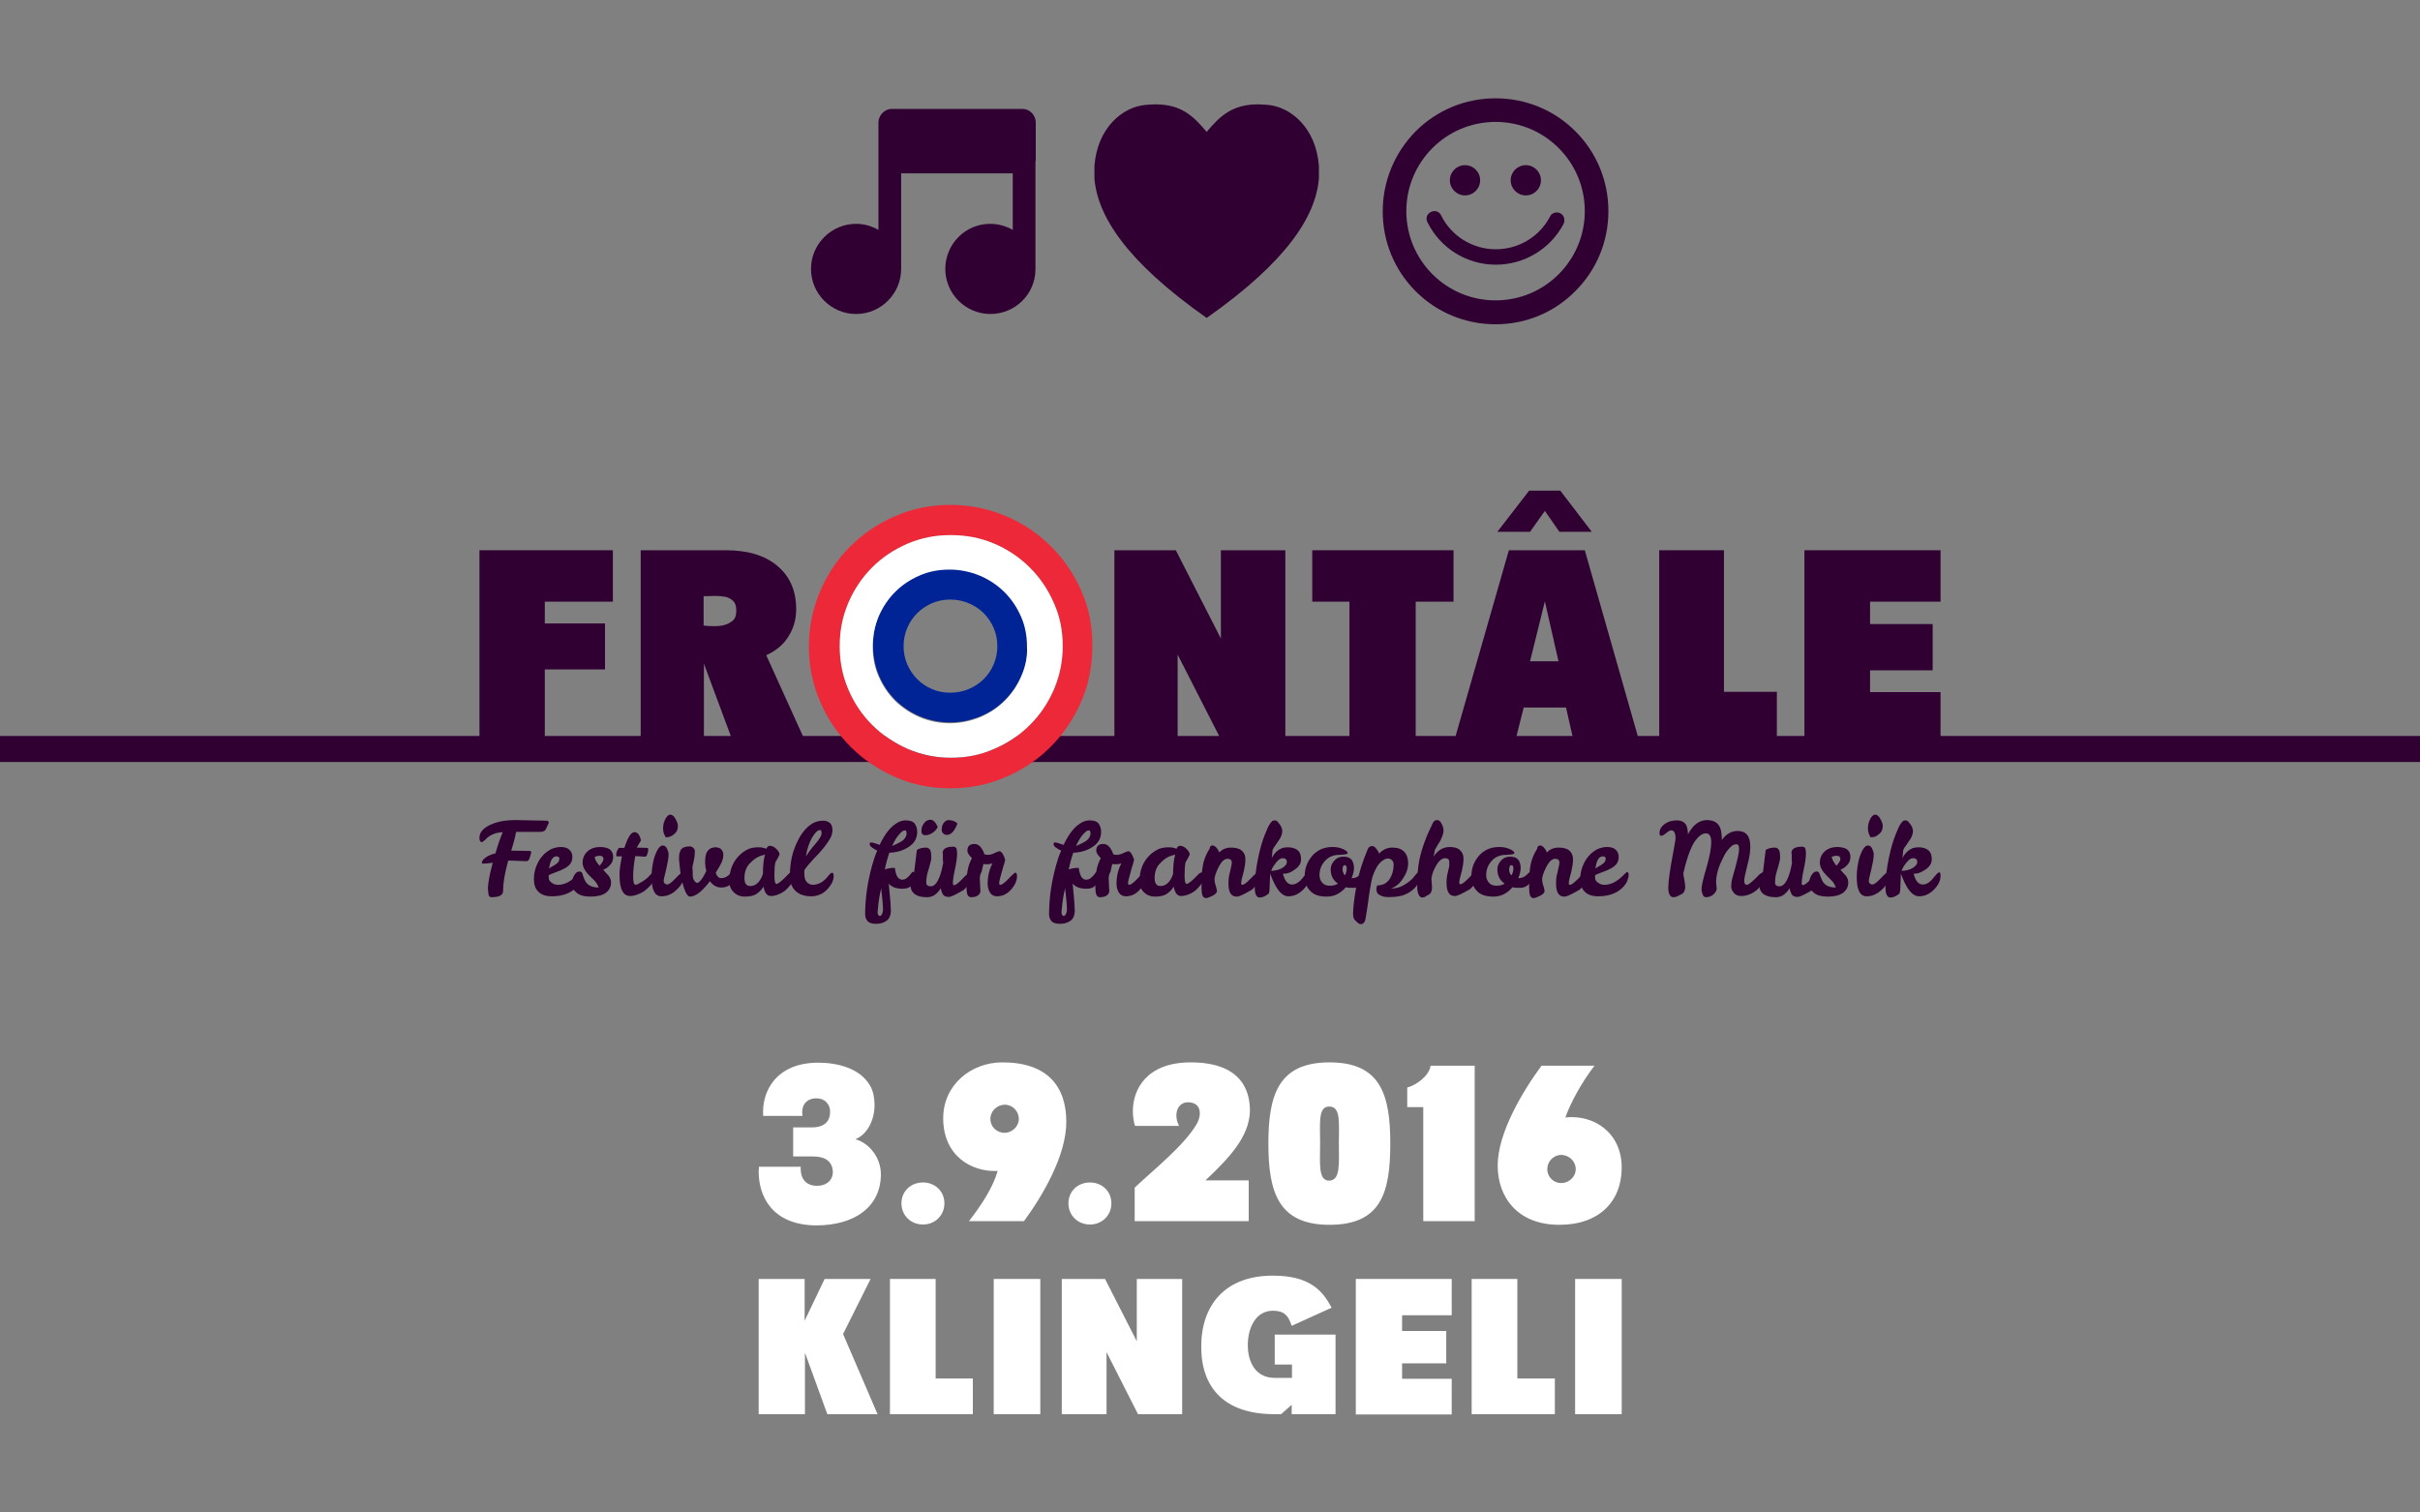 <?xml version="1.0" encoding="utf-8"?>
<!-- Generator: Adobe Illustrator 19.1.0, SVG Export Plug-In . SVG Version: 6.00 Build 0)  -->
<!DOCTYPE svg PUBLIC "-//W3C//DTD SVG 1.1//EN" "http://www.w3.org/Graphics/SVG/1.1/DTD/svg11.dtd">
<svg version="1.1" xmlns="http://www.w3.org/2000/svg" xmlns:xlink="http://www.w3.org/1999/xlink" x="0px" y="0px"
	 viewBox="0 0 800 500" enable-background="new 0 0 800 500" xml:space="preserve">
<rect x="0" y="0" width="800" height="500" fill="#808080" stroke="none"/>
<g id="bg">
</g>
<g id="Layer_1">
	<g>
		<g>
			<g id="XMLID_816_">
				<path fill="#FFFFFF" d="M250.8,387.3c0-0.5,0.1-1.1,0.1-1.6h13.8c-0.2,4.3,2,6.3,5.4,6.3c4,0,5.9-2.9,5-6.1
					c-1-3.4-4.6-3.6-6.7-3.6h-6.2v-9.6h6.2c3.4,0,5.9-1.4,6-4.9c0.2-2.4-1.5-4.3-3.4-4.6c-3.4-0.6-6.4,1.3-5.7,5.7h-13
					c-0.6-8,4.2-17.6,18.2-17.6c6.1,0,13.8,1.7,17.2,7.7c0.9,1.6,1.4,3.8,1.4,6.1c0.1,4.9-2.3,9.9-6.3,11.5c4.5,1.3,8.4,6,8.4,11.6
					c0,10.4-8.2,16.9-21.5,16.9C254.9,404.9,250.8,395.1,250.8,387.3z"/>
				<path fill="#FFFFFF" d="M298,397.8c0-4,3.1-6.9,7.1-6.9c4,0,7.1,2.9,7.1,6.9c0,4-3.1,7-7.1,7C301.1,404.8,298,401.8,298,397.8z"
					/>
				<path fill="#FFFFFF" d="M320.3,403.7c4.3-5.5,8-11.3,9.5-16.6c-8.9,0.4-18-5.2-18-17.4c0-11,9.1-18.5,19.6-18.5
					c14.8,0,21.1,7.9,21.1,19.7c0,11-7.7,24.2-14,32.8H320.3z M336.8,369.9c0-2.6-2.1-4.7-4.6-4.7c-2.6,0-4.8,2.1-4.8,4.7
					c0,2.6,2.1,4.6,4.8,4.6C334.6,374.4,336.8,372.4,336.8,369.9z"/>
				<path fill="#FFFFFF" d="M353.2,397.8c0-4,3.1-6.9,7.1-6.9c4,0,7.1,2.9,7.1,6.9c0,4-3.1,7-7.1,7
					C356.3,404.8,353.2,401.8,353.2,397.8z"/>
				<path fill="#FFFFFF" d="M375.1,403.7v-11.1c6.5-6.1,16.3-13.9,20.5-21c1.8-3.2,1.5-7.2-2.9-7.2c-3.5,0-4.9,4.1-2.9,7.8h-14.6
					c-0.4-1.3-0.7-3.1-0.7-4.9c0-7.1,4.5-16.1,19.1-16.1c18.7,0,19.6,11.7,19.6,16.1c-0.2,8.4-6.8,15.5-14.7,22.9h14.3v13.5H375.1z"
					/>
				<path fill="#FFFFFF" d="M419.3,378c0-16,3.3-26.8,20.2-26.8s20.1,10.7,20.1,26.8c0,16.2-3,26.9-20.1,26.9
					C422.6,404.9,419.3,394.1,419.3,378z M442.6,377.9c0-6.7,0.7-12.1-3.2-12.1c-3.7,0-3,5.4-3,12.1c0,6.7-0.7,12.4,3,12.4
					C443.2,390.2,442.6,384.6,442.6,377.9z"/>
				<path fill="#FFFFFF" d="M470.5,403.7V366h-5.3v-6.5c3.2-0.8,7.4-4.1,7.7-7.2h14.6v51.4H470.5z"/>
				<path fill="#FFFFFF" d="M495.1,385.3c0-10.7,8.2-24.5,14.5-33h17.5c-4,5.2-7.9,12.1-9.6,17.1c9.5-1,18.6,5.1,18.6,16.6
					c0,11.1-7.4,18.9-20.6,18.9C501.6,404.9,495.1,395.7,495.1,385.3z M520.9,386.5c0-2.6-2.2-4.7-4.8-4.7c-2.5,0-4.6,2.1-4.6,4.7
					c0,2.6,2.1,4.6,4.6,4.6C518.6,391.1,520.9,389.1,520.9,386.5z"/>
			</g>
			<g id="XMLID_815_">
				<path fill="#FFFFFF" d="M250.8,467.5v-44.7H266v13.8l6.6-13.8h15.2l-9.1,18.2l11.4,26.5h-16.6l-7.4-20.3v20.3H250.8z"/>
				<path fill="#FFFFFF" d="M294.2,467.5v-44.7h15.1v32.9h12.3v11.8H294.2z"/>
				<path fill="#FFFFFF" d="M328.5,467.5v-44.7h15.4v44.7H328.5z"/>
				<path fill="#FFFFFF" d="M351,467.5v-44.7h14.3l10.5,20.6v-20.6h15v44.7h-14.6L365.8,447v20.5H351z"/>
				<path fill="#FFFFFF" d="M397.1,445.2c0-13.8,7.9-23.5,23.7-23.5c12.5,0,16.6,5.3,19.4,10.6l-13.2,6c-1.1-3.5-2.6-5-6.2-5
					c-5.6,0-8.3,5.5-8.3,11.4c0,5.5,2.5,10.8,8.9,10.8h5.7v-4.4h-5.7v-9.9h20.1v26.3H427v-3.1l-3.5,3.1h-2.2
					C404.6,467.5,397.1,458.6,397.1,445.2z"/>
				<path fill="#FFFFFF" d="M448.2,467.5v-44.7h31.7v12h-16.4v5.2h14.6v10.7h-14.6v5.1h16.4v11.8H448.2z"/>
				<path fill="#FFFFFF" d="M486.5,467.5v-44.7h15.1v32.9H514v11.8H486.5z"/>
				<path fill="#FFFFFF" d="M520.7,467.5v-44.7h15.4v44.7H520.7z"/>
			</g>
		</g>
		<rect y="243.3" fill="#300033" width="800" height="8.6"/>
		<g id="XMLID_785_">
			<g id="XMLID_804_">
				<path id="XMLID_814_" fill="none" d="M325.1,202.6c-1.4-1.4-3.1-2.5-5-3.3c-1.9-0.8-4-1.2-6.1-1.2c-2.1,0-4.1,0.4-6,1.2
					c-1.9,0.8-3.5,1.9-4.9,3.3c-1.4,1.4-2.5,3.1-3.3,4.9c-0.8,1.9-1.2,3.9-1.2,6c0,2.1,0.4,4.1,1.2,6c0.8,1.9,1.9,3.5,3.3,4.9
					c1.4,1.4,3.1,2.5,4.9,3.3c1.9,0.8,3.9,1.2,6,1.2c2.1,0,4.2-0.4,6.1-1.2c1.9-0.8,3.6-1.9,5-3.3c1.4-1.4,2.5-3.1,3.3-4.9
					c0.8-1.9,1.2-3.9,1.2-6c0-2.1-0.4-4.1-1.2-6C327.6,205.7,326.5,204,325.1,202.6z"/>
				<path id="XMLID_811_" fill="#002395" d="M332.2,195.5c-2.3-2.3-5.1-4.2-8.2-5.5c-3.2-1.3-6.5-2-10-2c-3.5,0-6.9,0.7-10,2
					c-3,1.3-5.7,3.1-8,5.4c-2.3,2.3-4.1,5-5.4,8c-1.4,3.1-2,6.5-2,10c0,3.5,0.7,6.9,2,10c1.3,3,3.1,5.7,5.4,8c2.3,2.3,5,4.1,8.1,5.4
					c3.1,1.3,6.5,2,10,2c3.5,0,6.8-0.7,10-2c3.1-1.3,5.9-3.1,8.2-5.5c2.3-2.3,4.1-5,5.4-8c1.4-3.1,2-6.5,2-10c0-3.5-0.7-6.9-2-10
					C336.3,200.5,334.5,197.8,332.2,195.5z M328.5,219.6c-0.8,1.9-1.9,3.5-3.3,4.9c-1.4,1.4-3.1,2.5-5,3.3c-1.9,0.8-4,1.2-6.1,1.2
					c-2.1,0-4.1-0.4-6-1.2c-1.9-0.8-3.5-1.9-4.9-3.3c-1.4-1.4-2.5-3.1-3.3-4.9c-0.8-1.9-1.2-3.9-1.2-6c0-2.1,0.4-4.1,1.2-6
					c0.8-1.9,1.9-3.5,3.3-4.9c1.4-1.4,3.1-2.5,4.9-3.3c1.9-0.8,3.9-1.2,6-1.2c2.1,0,4.2,0.4,6.1,1.2c1.9,0.8,3.6,1.9,5,3.3
					c1.4,1.4,2.5,3.1,3.3,4.9c0.8,1.9,1.2,3.9,1.2,6C329.7,215.7,329.3,217.7,328.5,219.6z"/>
				<path id="XMLID_808_" fill="#ED2939" d="M357.5,195.4c-2.5-5.6-5.8-10.6-10.1-14.8c-4.2-4.2-9.2-7.6-14.9-10
					c-5.7-2.4-11.8-3.7-18.3-3.7c-6.4,0-12.5,1.2-18.2,3.7c-5.7,2.4-10.6,5.8-14.9,10c-4.2,4.2-7.6,9.2-10,14.9
					c-2.4,5.7-3.7,11.7-3.7,18.2c0,6.4,1.2,12.5,3.7,18.2c2.4,5.7,5.8,10.6,10,14.9c4.2,4.2,9.2,7.6,14.9,10.1
					c5.7,2.5,11.7,3.7,18.2,3.7c6.4,0,12.5-1.2,18.2-3.7c5.7-2.4,10.7-5.8,14.9-10c4.2-4.2,7.6-9.2,10.1-14.9
					c2.5-5.7,3.7-11.8,3.7-18.3C361.2,207.1,360,201,357.5,195.4z M348.4,227.9c-2,4.6-4.6,8.4-8,11.8c-3.3,3.3-7.3,6-11.8,7.9
					c-4.5,1.9-9.2,2.9-14.3,2.9c-5.1,0-9.7-0.9-14.2-2.9c-4.5-2-8.5-4.6-11.8-8c-3.4-3.4-5.9-7.2-7.9-11.8
					c-1.9-4.5-2.8-9.1-2.8-14.2c0-5.1,0.9-9.7,2.8-14.2c1.9-4.5,4.6-8.4,7.9-11.8c3.4-3.4,7.2-5.9,11.8-7.9
					c4.5-1.9,9.1-2.8,14.2-2.8c5.2,0,9.9,0.9,14.3,2.8c4.5,1.9,8.4,4.6,11.8,7.9c3.4,3.4,6,7.2,8,11.8c1.9,4.4,2.9,9,2.9,14.2
					C351.2,218.7,350.3,223.4,348.4,227.9z"/>
				<path id="XMLID_805_" fill="#FFFFFF" d="M340.4,187.6c-3.3-3.3-7.3-6-11.8-7.9c-4.5-1.9-9.2-2.8-14.3-2.8
					c-5.1,0-9.7,0.9-14.2,2.8c-4.6,2-8.4,4.5-11.8,7.9c-3.3,3.3-6,7.3-7.9,11.8c-1.9,4.5-2.8,9.1-2.8,14.2c0,5.1,0.9,9.7,2.8,14.2
					c1.9,4.5,4.5,8.4,7.9,11.8c3.3,3.3,7.3,6,11.8,8c4.5,1.9,9.1,2.9,14.2,2.9c5.1,0,9.8-0.9,14.3-2.9c4.5-1.9,8.5-4.6,11.8-7.9
					c3.4-3.4,6-7.2,8-11.8c1.9-4.5,2.9-9.1,2.9-14.3c0-5.1-0.9-9.8-2.9-14.2C346.4,194.8,343.8,191,340.4,187.6z M337.6,223.6
					c-1.3,3-3.1,5.7-5.4,8c-2.3,2.3-5.1,4.2-8.2,5.5c-3.2,1.3-6.5,2-10,2c-3.5,0-6.9-0.7-10-2c-3-1.3-5.7-3.1-8.1-5.4
					c-2.3-2.3-4.1-5-5.4-8c-1.4-3.1-2-6.5-2-10c0-3.5,0.7-6.9,2-10c1.3-3,3.1-5.7,5.4-8c2.3-2.3,5-4.1,8-5.4c3.1-1.4,6.5-2,10-2
					c3.5,0,6.8,0.7,10,2c3.1,1.3,5.9,3.2,8.2,5.5c2.3,2.3,4.1,5,5.4,8c1.4,3.1,2,6.5,2,10C339.7,217.1,339,220.4,337.6,223.6z"/>
			</g>
			<path id="XMLID_802_" fill="#300033" d="M158.5,245.4v-63.5h44.1v17h-22.5v7.2H200v15.2h-19.9v24.1H158.5z"/>
			<path id="XMLID_799_" fill="#300033" d="M211.8,245.4v-63.5h28.1c7.3,0,13,1.7,17.1,5.2c4.1,3.4,6.2,8.2,6.2,14.3
				c0,3.2-0.8,6.2-2.5,8.9c-1.6,2.7-4.1,4.8-7.4,6.3l13.1,28.9h-24l-9.7-26.1v26.1H211.8z M232.6,206.8c1,0.1,2.1,0.2,3.4,0.2
				c1.3,0,2.5-0.1,3.5-0.4c1.1-0.3,2-0.8,2.8-1.5c0.8-0.7,1.1-1.8,1.1-3.3c0-1.4-0.3-2.4-1-3.1c-0.7-0.7-1.6-1.2-2.6-1.4
				c-1-0.2-2.2-0.3-3.5-0.3c-1.3,0-2.5,0.1-3.7,0.1V206.8z"/>
			<path id="XMLID_797_" fill="#300033" d="M368.4,245.4v-63.5h20.3l14.9,29.2v-29.2h21.3v63.5h-20.8l-14.8-29v29H368.4z"/>
			<path id="XMLID_795_" fill="#300033" d="M446.1,245.4v-46.5h-12.3v-17h46.7v17H468v46.5H446.1z"/>
			<path id="XMLID_792_" fill="#300033" d="M480.6,245.4l18.2-63.5h25.1l18.1,63.5h-21.7l-2.6-11.5h-14l-2.9,11.5H480.6z
				 M505.8,218.6h9.4l-4.5-19.8L505.8,218.6z"/>
			<path id="XMLID_790_" fill="#300033" d="M548.5,245.4v-63.5h21.4v46.8h17.5v16.7H548.5z"/>
			<path id="XMLID_788_" fill="#300033" d="M596.5,245.4v-63.5h45v17h-23.3v7.4h20.7v15.3h-20.7v7.2h23.3v16.7H596.5z"/>
			<path id="XMLID_786_" fill="#300033" d="M505.8,175.8H495l10.5-13.6h10.3l10.4,13.6h-10.7l-4.8-6.9L505.8,175.8z"/>
		</g>
		<g>
			<g id="Layer_1_12_">
				<g>
					<path fill="#300033" d="M515.8,70.5c-1.2-0.6-2.8-0.2-3.4,1.1c-3.5,6.7-10.4,10.8-17.9,10.8c-7.7,0-14.7-4.3-18.1-11.2
						c-0.6-1.3-2.1-1.8-3.4-1.1c-1.3,0.6-1.8,2.1-1.1,3.4c4.3,8.6,13,14,22.6,14c9.4,0,18-5.2,22.4-13.5
						C517.5,72.6,517,71.1,515.8,70.5z"/>
					<circle fill="#300033" cx="484.3" cy="59.6" r="5"/>
					<circle fill="#300033" cx="504.4" cy="59.6" r="5"/>
					<path fill="#300033" d="M494.4,107.2c-10,0-19.4-3.9-26.4-10.9c-7-7-10.9-16.4-10.9-26.4S461,50.5,468,43.4
						c7-7,16.4-10.9,26.4-10.9c10,0,19.4,3.9,26.4,10.9c7,7,10.9,16.4,10.9,26.4s-3.9,19.4-10.9,26.4
						C513.8,103.3,504.4,107.2,494.4,107.2z M494.4,40.3c-16.3,0-29.5,13.2-29.5,29.5s13.2,29.5,29.5,29.5
						c16.3,0,29.5-13.2,29.5-29.5S510.7,40.3,494.4,40.3z"/>
				</g>
			</g>
			<g id="XMLID_781_">
				<g id="XMLID_782_">
					<path id="XMLID_783_" fill="#300033" d="M415.9,34.5c1,0,2.2,0.1,3.4,0.2c7.3,0.7,15.7,7.4,16.7,20.1V59
						c-1,12.2-10.2,27.2-37.1,46.1c-26.9-18.9-36.1-33.9-37.1-46.1v-4.2c1-12.7,9.4-19.4,16.7-20.1c1.2-0.1,2.3-0.2,3.4-0.2
						c8.4,0,12.4,3.6,17,9.1C403.4,38.2,407.5,34.5,415.9,34.5"/>
				</g>
			</g>
			<g id="Layer_1_6_">
				<path fill="#300033" d="M342.4,40.5c0-2.4-2-4.5-4.4-4.5h-43.2c-2.4,0-4.4,2.1-4.4,4.5v12.4c0,0,0,0,0,0.2h0V76
					c-2.3-1.3-4.7-2-7.4-2c-8.2,0-14.9,6.7-14.9,14.9c0,8.2,6.7,14.9,14.9,14.9c8.2,0,14.9-6.7,14.9-14.9c0-0.4,0-0.8,0-1.2V57.3
					h36.9V76c-2.3-1.3-4.8-2-7.5-2c-8.2,0-14.8,6.7-14.8,14.9c0,8.2,6.7,14.9,14.9,14.9s14.9-6.6,14.9-14.8c0,0,0,0,0,0h0V53.6h0
					c0-0.2,0.1-0.5,0.1-0.7L342.4,40.5L342.4,40.5z"/>
			</g>
		</g>
		<g id="XMLID_312_">
			<path id="XMLID_779_" fill="#300033" d="M162.9,285.2c-1.3,0.2-2.4,0.3-3.2,0.3c-0.3,0-0.4-0.1-0.4-0.3c0-0.5,0.4-1.1,1.1-1.6
				c0.7-0.6,1.8-1.1,3.4-1.5c0.7-2.5,1.5-4.9,2.4-7c-2.2,0.1-4.1,0.8-5.5,2.2c-0.4,0.4-0.6,0.6-0.9,0.8c-0.2,0.2-0.4,0.3-0.6,0.3
				c-0.2,0-0.3-0.1-0.5-0.4c-0.2-0.3-0.2-0.6-0.2-1.1c0-1.7,1.2-3.1,3.5-4.2c2.3-1.1,5.1-1.6,8.5-1.6l10,0.2c0.6,0,0.9,0.2,0.9,0.7
				c0,0.1-0.1,0.4-0.3,0.7c-0.2,0.3-0.3,0.7-0.5,1.1c-0.3,0.8-0.9,1.2-1.9,1.2h-1.1l-4.4,0h-2.6c-0.2,1.3-0.7,3.3-1.6,6.2l6.1,0.1
				c0.4,0,0.5,0.2,0.5,0.6c0,0.1-0.1,0.4-0.2,0.7c-0.1,0.3-0.2,0.7-0.3,1c-0.2,0.7-0.6,1.1-1.1,1.1l-5.1-0.2h-0.4
				c-0.1,0-0.3,0-0.5,0c-1.2,4.3-1.7,7.6-1.7,10.1c0,1.3-1.3,2-3.8,2c-0.6,0-0.9-0.3-1-0.9c-0.1-0.6-0.2-1.3-0.2-2.3
				C161.4,291.6,161.9,288.8,162.9,285.2z"/>
			<path id="XMLID_776_" fill="#300033" d="M184.5,292.5c1.7,0,3.4-0.7,5.1-2.1c0.6-0.5,1.1-1,1.5-1.4c0.4-0.4,0.7-0.7,0.9-0.7
				c0.3,0,0.5,0.3,0.5,0.9c0,0.6-0.2,1.3-0.5,2.1c-0.3,0.8-0.9,1.5-1.7,2.3c-1.9,1.8-4.6,2.7-7.9,2.7c-2.7,0-4.5-1-5.4-2.9
				c-0.3-0.7-0.5-1.6-0.5-2.9c0-1.2,0.2-2.5,0.7-3.9c0.5-1.3,1.1-2.5,2-3.5c0.8-1,1.8-1.7,2.8-2.3c1.1-0.5,2.2-0.8,3.4-0.8
				c1.2,0,2.2,0.3,2.8,0.9c0.7,0.6,1,1.4,1,2.3c0,1-0.2,1.7-0.7,2.4c-0.5,0.6-1.1,1.1-1.9,1.5c-0.8,0.4-1.6,0.8-2.5,1.1
				c-0.9,0.3-1.8,0.7-2.7,1.1v0.8c0,0.8,0.4,1.4,1,1.7C182.9,292.3,183.7,292.5,184.5,292.5z M183.9,283.1c-1.2,0-2,1.3-2.4,4
				c0.5-0.3,0.9-0.6,1.3-0.8c0.4-0.2,0.8-0.5,1.1-0.7c0.7-0.5,1-1,1-1.7C185,283.4,184.6,283.1,183.9,283.1z"/>
			<path id="XMLID_773_" fill="#300033" d="M198.3,280c1.5,0,2.6,0.3,3.3,0.8c0.7,0.6,1.1,1.4,1.1,2.4c0,1.1-0.3,2-1,2.7
				c-0.6,0.7-1.4,1.3-2.3,1.6c0.6,0.7,1.2,1.4,1.8,2c0.5,0.7,0.8,1.4,0.8,2.2c0,1.5-0.6,2.6-1.8,3.5c-1.2,0.8-2.8,1.2-4.9,1.2
				c-2.1,0-3.7-0.4-4.7-1.3c-1-0.8-1.6-1.8-1.6-2.8c0-1.1,0.3-2,0.8-2.9s1.1-1.3,1.7-1.3c0.4,0,0.6,0.1,0.8,0.4
				c0.2,0.3,0.4,1,0.9,2.2c0.2,0.4,0.4,0.9,0.8,1.3c0.8,0.9,2.1,1.4,3.9,1.4c-0.3-0.8-0.7-1.6-1.3-2.2c-0.6-0.6-1.2-1.2-1.8-1.8
				c-0.6-0.6-1.1-1.2-1.5-1.9c-0.4-0.7-0.7-1.4-0.7-2.3c0-1.6,0.6-2.9,1.8-3.9C195.5,280.4,196.8,280,198.3,280z M198.2,286.2
				c0.9-1,1.3-1.7,1.3-2.3c0-0.3-0.1-0.5-0.3-0.7c-0.2-0.2-0.5-0.3-0.8-0.3c-0.4,0-0.7,0-1,0.1c-0.3,0.1-0.6,0.2-0.8,0.2
				C196.6,284,197.1,285,198.2,286.2z"/>
			<path id="XMLID_771_" fill="#300033" d="M205.6,294.3c-0.3-0.6-0.4-1.3-0.6-2.1c-0.1-0.8-0.2-1.9-0.2-3.3c0-1.4,0.3-3.4,0.8-5.8
				h-1.5c-0.3,0-0.4-0.1-0.4-0.3c0-0.5,0.1-1,0.2-1.3c0.1-0.3,0.3-0.7,0.7-1.2h0.8c0.3,0,0.6,0,1,0c1.1-3.4,2.2-5.2,3.3-5.2
				c0.9,0,1.5,0.6,1.9,1.7c0.1,0.3,0.2,0.6,0.3,1l-1.4,2.4c1.6,0,2.5,0.1,3,0.1c0.4,0,0.6,0,0.7,0.1c0,0.1,0.1,0.2,0.1,0.4
				c0,0.4-0.1,0.9-0.3,1.5c-0.2,0.6-0.4,0.9-0.7,0.9l-3.3-0.2c-0.5,2.7-0.7,5-0.7,6.8c0,1.8,0.3,2.7,0.8,2.7c0.4,0,1.2-0.4,2.3-1.1
				c1.1-0.7,1.9-1.4,2.4-2c0.5-0.6,0.9-1,1.2-1c0.3,0,0.5,0.4,0.5,1.1s-0.3,1.5-0.8,2.3c-0.5,0.8-1.2,1.5-2,2.2
				c-0.8,0.7-1.7,1.2-2.7,1.6c-1,0.4-1.9,0.6-2.6,0.6c-0.7,0-1.3-0.2-1.7-0.5C206.2,295.4,205.9,294.9,205.6,294.3z"/>
			<path id="XMLID_768_" fill="#300033" d="M218.7,296.3c-2.2,0-3.3-2.1-3.3-6.3c0-2.3,0.3-4.3,0.8-6.2c0.9-2.9,1.9-4.3,2.9-4.3
				c0.6,0,1.2,0.4,1.5,1.3c0.3,0.7,0.5,1.3,0.4,2c0,0.9-0.3,2.5-0.8,4.7c-0.5,2-0.8,3.2-0.8,3.6c0,0.5,0.1,0.8,0.4,1
				c0.2,0.2,0.5,0.3,0.8,0.3c0.3,0,0.7-0.2,1.2-0.6c0.5-0.4,1-0.9,1.5-1.4c0.5-0.5,0.9-1,1.4-1.4c0.4-0.4,0.7-0.6,0.9-0.6
				c0.3,0,0.5,0.4,0.5,1.1c0,1.6-0.8,3.1-2.4,4.6C222.2,295.6,220.5,296.3,218.7,296.3z M220.1,276.8c-0.6-0.9-0.9-1.9-0.9-2.9
				c0-1,0.2-1.9,0.5-2.6c0.3-0.7,0.6-1.2,0.9-1.5c0.3-0.3,0.6-0.5,1-0.5c0.6,0,1.2,0.5,1.7,1.4c0.5,0.9,0.8,1.7,0.8,2.3
				c0,1.2-0.4,2.1-1.2,2.7C222.1,276.5,221.1,276.8,220.1,276.8z"/>
			<path id="XMLID_766_" fill="#300033" d="M229.7,281.4c0,1.5-0.3,3.2-0.8,5.1c0,0.7,0.1,1.4,0.1,2.1c0,0.7,0,1.2,0.1,1.7
				c0.3,0.9,0.8,1.4,1.3,1.6c0.4,0,0.9-0.4,1.5-1.2s1.1-1.7,1.6-2.8c-0.3-1-0.4-2-0.4-2.9c0-1.6,0.2-2.8,0.7-3.5
				c0.6-0.9,1.5-1.4,2.7-1.4c1.2,0,2,0.5,2.4,1.4c0.2,0.4,0.2,0.8,0.2,1.2c0,0.8-0.2,1.6-0.6,2.5c-0.4,0.8-1,1.9-1.9,3.3
				c0.4,1.2,1,1.8,1.8,1.8c1,0,1.8-0.4,2.5-1c0.3-0.3,0.5-0.5,0.7-0.7c0.2-0.2,0.4-0.3,0.6-0.3c0.3,0,0.5,0.4,0.5,1.1
				c0,1.4-0.4,2.4-1.2,3c-0.8,0.6-1.8,1-3,1c-1.6,0-2.8-0.7-3.8-2.1c-2.6,3.4-4.8,5.1-6.6,5.1c-0.7,0-1.4-1-2-2.9
				c-0.7-2-1.2-4.6-1.5-8c-0.3-2.1-0.1-3.6,0.5-4.6c0.5-0.7,1.4-1.1,2.9-1.1c0.5,0,0.9,0.2,1.2,0.5
				C229.6,280.7,229.7,281.1,229.7,281.4z"/>
			<path id="XMLID_763_" fill="#300033" d="M261.9,288.3c0.4,0,0.6,0.5,0.6,1.5c0,0.6-0.2,1.2-0.7,2c-0.5,0.8-1.1,1.5-1.8,2.2
				c-0.7,0.7-1.6,1.2-2.5,1.6c-0.9,0.4-1.8,0.6-2.7,0.6c-1.2,0-2-1-2.4-3.1c-0.6,1-1.3,1.7-2.3,2.4c-0.9,0.6-2.2,0.9-3.8,0.9
				c-1.6,0-2.8-0.5-3.8-1.5c-1-1-1.4-2.2-1.4-3.6c0-3.8,1.3-6.8,3.8-9c1.1-0.9,2.1-1.5,3-1.8c0.9-0.3,1.9-0.4,2.9-0.4
				c1,0,1.9,0.2,2.5,0.5c0.3-0.6,0.7-1,1.1-1c0.8,0,1.5,0.3,2.2,1c0.7,0.7,1.1,1.3,1.1,1.9c-0.3,0.7-0.8,1.6-1.4,2.6
				c-0.2,1-0.3,2.5-0.3,4.3c0,1.9,0.2,2.8,0.7,2.8c0.6,0,2-1.2,4.2-3.5C261.4,288.5,261.7,288.3,261.9,288.3z M246.1,290.3
				c0,1.7,0.6,2.6,1.9,2.6c1.4,0,2.5-0.7,3.4-2.2c0.3-0.5,0.6-1.1,0.8-1.8c0-2.5,0.2-4.6,0.7-6.4c-1.8,0.4-3.4,1.2-4.7,2.6
				C246.7,286.4,246.1,288.2,246.1,290.3z"/>
			<path id="XMLID_760_" fill="#300033" d="M268.2,296.3c-3.2,0-5.4-1.2-6.5-3.6c-0.4-0.8-0.6-1.9-0.6-3.2c0-1.3,0.1-2.6,0.3-4.1
				c0.4-2.9,1.3-5.6,2.6-8c0.6-1.2,1.4-2.3,2.2-3.2c1.8-2,3.7-2.9,5.9-2.9c1,0,1.7,0.3,2.3,0.8c0.5,0.5,0.8,1.3,0.8,2.3
				c0,1-0.3,2-0.9,3c-0.6,1-1.3,2-2.2,3.1c-0.9,1.1-1.9,2.2-3,3.3c-1.1,1.2-2.2,2.4-3.2,3.8v1.3c0,1.2,0.3,2.2,0.8,2.7
				s1.2,0.9,1.9,0.9c1.9,0,3.6-0.9,5.1-2.8c0.6-0.8,1.1-1.2,1.4-1.2c0.3,0,0.5,0.4,0.5,1.1s-0.2,1.5-0.6,2.3c-0.4,0.8-1,1.5-1.6,2.2
				c-0.7,0.7-1.4,1.2-2.3,1.6C270.1,296.1,269.2,296.3,268.2,296.3z M270.1,278.3c0.5-0.6,0.8-1.1,1.1-1.6c0.3-0.5,0.4-1,0.4-1.5
				c0-0.5-0.2-0.8-0.5-0.8c-0.8,0-1.6,0.8-2.6,2.4c-0.9,1.6-1.7,3.7-2.1,6.3c0.8-1.2,1.5-2.1,2.1-2.9
				C269,279.6,269.6,278.9,270.1,278.3z"/>
			<path id="XMLID_756_" fill="#300033" d="M287.5,279.1c0-0.4,0.1-0.6,0.4-0.6c0.4,0,0.9,0.1,1.4,0.3c0.5,0.2,1,0.3,1.5,0.5
				c1.8-3.8,3.8-6.3,6.2-7.5c0.8-0.4,1.6-0.6,2.4-0.6c1.5,0,2.5,0.4,3,1.1c0.5,0.7,0.8,1.6,0.8,2.7c0,2.1-0.9,3.7-2.7,4.9
				c-1.8,1.2-3.9,1.9-6.5,2c-0.6,1.7-1.1,3.5-1.5,5.5c0.9-0.3,2-0.5,3.3-0.5c0.2,1.4,0.5,2.4,0.9,3c0.4,0.6,0.9,0.9,1.5,0.9
				c0.5,0,1-0.1,1.4-0.4c0.4-0.3,0.7-0.6,1-0.9c0.3-0.3,0.5-0.6,0.7-0.9c0.2-0.3,0.4-0.4,0.6-0.4c0.4,0,0.6,0.3,0.6,1
				c0,1.3-0.3,2.4-1,3.3c-0.7,0.9-1.7,1.3-3.1,1.3c-2.2,0-3.7-0.6-4.6-1.7c0.5,4.9,0.7,7.8,0.7,8.8c0,1.7-0.5,2.9-1.6,3.6
				c-0.9,0.6-2,0.9-3.3,0.9c-1.3,0-2.3-0.3-2.8-0.9c-0.5-0.6-0.8-1.3-0.8-2.2c0-5.4,0.8-10.8,2.3-16.2c0.5-1.7,1-3.4,1.7-4.9
				C288.4,280.4,287.5,279.7,287.5,279.1z M291.6,302.1c0.2-0.4,0.3-0.9,0.3-1.3c0-1.5-0.2-3.9-0.6-7.1c-0.6,2.3-0.9,4.6-1.1,6.9
				c0,0.5-0.1,0.8-0.1,0.9c0,0.8,0.3,1.3,0.8,1.3C291.1,302.8,291.4,302.6,291.6,302.1z M299.1,274.5c-0.4,0-1.1,0.4-1.8,1.3
				c-0.8,0.8-1.6,2.1-2.4,3.9c1.6-0.7,2.7-1.3,3.2-1.6c1-0.7,1.6-1.6,1.6-2.6C299.7,274.8,299.5,274.5,299.1,274.5z"/>
			<path id="XMLID_752_" fill="#300033" d="M311.6,282.1c0-1.5,1.2-2.2,3.5-2.2c0.6,0,0.9,0.2,1.1,0.6c0.1,0.4,0.2,1,0.2,1.7
				c0,1.1-0.2,2.8-0.7,5.1c-0.5,2.3-0.7,3.8-0.7,4.7c0,0.4,0.1,0.6,0.4,0.6c0.3,0,0.7-0.2,1.2-0.6c0.5-0.4,1-0.9,1.5-1.4
				c0.5-0.5,0.9-1,1.4-1.4c0.4-0.4,0.7-0.6,0.9-0.6c0.3,0,0.5,0.4,0.5,1.1c0,1.6-0.8,3.1-2.3,4.5c-2.6,1.5-4.2,2.3-4.9,2.3
				c-0.1,0-0.1,0-0.2,0c-0.8,0-1.4-0.3-1.8-0.8c-0.3-0.6-0.6-1.3-0.7-2.1c-0.4,0.8-1.1,1.5-1.8,2.1c-0.8,0.6-1.7,0.9-2.7,0.9
				c-1.8,0-3.1-0.3-4.1-1c-0.9-0.7-1.4-1.7-1.4-3c0-0.6,0.1-1.1,0.3-1.6c0.2-0.5,0.4-1.1,0.8-1.8l1-8.2c0.7-0.5,1.7-0.8,3-0.8
				c1,0,1.6,0.7,1.7,2c0.1,1.1,0.1,2.1-0.2,2.9c-0.2,0.9-0.5,1.9-0.9,3.2c-0.4,1.3-0.5,2.5-0.5,3.5c0,0.8,0.5,1.2,1.5,1.2
				c1.1,0,2-1,2.8-2.9c0.6-1.5,1-3.1,1.3-4.9c0-0.2,0-0.4-0.1-0.7c0-0.3,0-0.6,0-0.8c0-0.3,0-0.5,0-0.8V282.1z M308.3,275.3
				c-0.7,0.5-1.5,0.8-2.4,0.8c-0.9,0-1.3-0.5-1.3-1.4c0-1,0.3-1.8,0.9-2.6c0.6-0.8,1.3-1.1,2.1-1.1c0.9,0,1.7,0.8,2.4,2.4
				C309.6,274.1,309.1,274.8,308.3,275.3z M316.5,272.3c-1,2.5-2.1,3.7-3.5,3.7c-0.5,0-0.9-0.2-1.2-0.5c-0.3-0.3-0.5-0.7-0.5-1.1
				c0-1,0.2-1.8,0.7-2.4c0.5-0.6,1-0.9,1.7-0.9C314.9,271.2,315.9,271.5,316.5,272.3z"/>
			<path id="XMLID_750_" fill="#300033" d="M323.9,290.5l0.2,4.1c0,0.5-0.3,1-0.8,1.4c-0.6,0.4-1.3,0.6-2.3,0.6
				c-0.6,0-0.9-0.3-1.2-0.9c-0.2-0.6-0.3-1.4-0.3-2.5c0-2.3,0.1-4.2,0.4-5.5c0.2-1.3,0.7-2.7,1.4-4c-1-1-1.5-1.8-1.5-2.5
				c0-1.5,0.8-2.2,2.4-2.2c0.8,0,1.5,0.4,2.2,1.3c0.4,0.6,0.8,1.3,1,2.1c0.3,0.1,0.7,0.2,1.2,0.2c0.6,0,1.4-0.2,2.2-0.6l0.9-0.4
				c0.3-0.1,0.5-0.2,0.7-0.2c0.6,0,1.3,0.9,1.9,2.8c-0.2,0.9-0.4,1.7-0.7,2.5c-0.2,0.8-0.5,1.8-0.8,2.9c-0.3,1.1-0.5,1.9-0.5,2.3
				c0,0.4,0.1,0.6,0.4,0.6c0.3,0,0.7-0.2,1.2-0.6c0.5-0.4,1-0.9,1.5-1.4c0.5-0.5,0.9-1,1.4-1.4c0.4-0.4,0.7-0.6,0.9-0.6
				c0.3,0,0.5,0.4,0.5,1.1c0,1.5-0.7,3.1-2,4.5c-1.3,1.5-2.9,2.2-4.6,2.2c-1,0-1.8-0.4-2.3-1.2c-0.5-0.8-0.8-1.8-0.8-3
				c0-2.3,0.5-4.6,1.6-6.7c-0.5,0.2-1,0.3-1.7,0.3c-0.6,0-1.1,0-1.3-0.1c-0.2,0.8-0.4,1.7-0.6,2.6C324,289,323.9,289.8,323.9,290.5z
				"/>
			<path id="XMLID_746_" fill="#300033" d="M348.3,279.1c0-0.4,0.1-0.6,0.4-0.6c0.4,0,0.9,0.1,1.4,0.3c0.5,0.2,1,0.3,1.5,0.5
				c1.8-3.8,3.8-6.3,6.2-7.5c0.8-0.4,1.6-0.6,2.4-0.6c1.5,0,2.5,0.4,3,1.1c0.5,0.7,0.8,1.6,0.8,2.7c0,2.1-0.9,3.7-2.7,4.9
				c-1.8,1.2-3.9,1.9-6.5,2c-0.6,1.7-1.1,3.5-1.5,5.5c0.9-0.3,2-0.5,3.3-0.5c0.2,1.4,0.5,2.4,0.9,3c0.4,0.6,0.9,0.9,1.5,0.9
				c0.5,0,1-0.1,1.4-0.4c0.4-0.3,0.7-0.6,1-0.9c0.3-0.3,0.5-0.6,0.7-0.9c0.2-0.3,0.4-0.4,0.6-0.4c0.4,0,0.6,0.3,0.6,1
				c0,1.3-0.3,2.4-1,3.3c-0.7,0.9-1.7,1.3-3.1,1.3c-2.2,0-3.7-0.6-4.6-1.7c0.5,4.9,0.7,7.8,0.7,8.8c0,1.7-0.5,2.9-1.6,3.6
				c-0.9,0.6-2,0.9-3.3,0.9c-1.3,0-2.3-0.3-2.8-0.9c-0.5-0.6-0.8-1.3-0.8-2.2c0-5.4,0.8-10.8,2.3-16.2c0.5-1.7,1-3.4,1.7-4.9
				C349.1,280.4,348.3,279.7,348.3,279.1z M352.4,302.1c0.2-0.4,0.3-0.9,0.3-1.3c0-1.5-0.2-3.9-0.6-7.1c-0.6,2.3-0.9,4.6-1.1,6.9
				c0,0.5-0.1,0.8-0.1,0.9c0,0.8,0.3,1.3,0.8,1.3C351.9,302.8,352.2,302.6,352.4,302.1z M359.9,274.5c-0.4,0-1.1,0.4-1.8,1.3
				c-0.8,0.8-1.6,2.1-2.4,3.9c1.6-0.7,2.7-1.3,3.2-1.6c1-0.7,1.6-1.6,1.6-2.6C360.5,274.8,360.3,274.5,359.9,274.5z"/>
			<path id="XMLID_744_" fill="#300033" d="M366.5,290.5l0.2,4.1c0,0.5-0.3,1-0.8,1.4c-0.6,0.4-1.3,0.6-2.3,0.6
				c-0.6,0-0.9-0.3-1.2-0.9c-0.2-0.6-0.3-1.4-0.3-2.5c0-2.3,0.1-4.2,0.4-5.5c0.2-1.3,0.7-2.7,1.4-4c-1-1-1.5-1.8-1.5-2.5
				c0-1.5,0.8-2.2,2.4-2.2c0.8,0,1.5,0.4,2.2,1.3c0.4,0.6,0.8,1.3,1,2.1c0.3,0.1,0.7,0.2,1.2,0.2c0.6,0,1.4-0.2,2.2-0.6l0.9-0.4
				c0.3-0.1,0.5-0.2,0.7-0.2c0.6,0,1.3,0.9,1.9,2.8c-0.2,0.9-0.4,1.7-0.7,2.5c-0.2,0.8-0.5,1.8-0.8,2.9c-0.3,1.1-0.5,1.9-0.5,2.3
				c0,0.4,0.1,0.6,0.4,0.6c0.3,0,0.7-0.2,1.2-0.6c0.5-0.4,1-0.9,1.5-1.4c0.5-0.5,0.9-1,1.4-1.4c0.4-0.4,0.7-0.6,0.9-0.6
				c0.3,0,0.5,0.4,0.5,1.1c0,1.5-0.7,3.1-2,4.5c-1.3,1.5-2.9,2.2-4.6,2.2c-1,0-1.8-0.4-2.3-1.2c-0.5-0.8-0.8-1.8-0.8-3
				c0-2.3,0.5-4.6,1.6-6.7c-0.5,0.2-1,0.3-1.7,0.3c-0.6,0-1.1,0-1.3-0.1c-0.2,0.8-0.4,1.7-0.6,2.6
				C366.6,289,366.5,289.8,366.5,290.5z"/>
			<path id="XMLID_346_" fill="#300033" d="M397.5,288.3c0.4,0,0.6,0.5,0.6,1.5c0,0.6-0.2,1.2-0.7,2c-0.5,0.8-1.1,1.5-1.8,2.2
				c-0.7,0.7-1.6,1.2-2.5,1.6c-0.9,0.4-1.8,0.6-2.7,0.6c-1.2,0-2-1-2.4-3.1c-0.6,1-1.3,1.7-2.3,2.4c-0.9,0.6-2.2,0.9-3.8,0.9
				c-1.6,0-2.8-0.5-3.8-1.5c-1-1-1.4-2.2-1.4-3.6c0-3.8,1.3-6.8,3.8-9c1.1-0.9,2.1-1.5,3-1.8c0.9-0.3,1.9-0.4,2.9-0.4
				c1,0,1.9,0.2,2.5,0.5c0.3-0.6,0.7-1,1.1-1c0.8,0,1.5,0.3,2.2,1c0.7,0.7,1.1,1.3,1.1,1.9c-0.3,0.7-0.8,1.6-1.4,2.6
				c-0.2,1-0.3,2.5-0.3,4.3c0,1.9,0.2,2.8,0.7,2.8c0.6,0,2-1.2,4.2-3.5C397,288.5,397.3,288.3,397.5,288.3z M381.7,290.3
				c0,1.7,0.6,2.6,1.9,2.6c1.4,0,2.5-0.7,3.4-2.2c0.3-0.5,0.6-1.1,0.8-1.8c0-2.5,0.2-4.6,0.7-6.4c-1.8,0.4-3.4,1.2-4.7,2.6
				C382.3,286.4,381.7,288.2,381.7,290.3z"/>
			<path id="XMLID_344_" fill="#300033" d="M400.8,279.5c0.8,0,1.6,0.8,2.3,2.3c1-1.1,2.3-1.6,3.9-1.6c1.5,0,2.7,0.3,3.5,1
				c0.8,0.7,1.2,1.6,1.2,2.9c0,1.2-0.2,2.5-0.5,3.8c-0.3,1.3-0.6,2.2-0.7,2.7c-0.1,0.5-0.2,1-0.2,1.4c0,0.4,0.1,0.5,0.4,0.5
				c0.3,0,0.7-0.2,1.2-0.6c0.5-0.4,1-0.9,1.5-1.4c0.5-0.5,0.9-1,1.4-1.4c0.4-0.4,0.7-0.6,0.9-0.6c0.3,0,0.5,0.4,0.5,1.1
				c0,1.6-0.8,3.1-2.3,4.5c-2.6,1.5-4.2,2.3-5,2.3c-0.1,0-0.1,0-0.1,0c-1.8,0-2.7-1.4-2.7-4.3c0-1.2,0.1-2.4,0.4-3.4
				c0.2-1,0.4-1.8,0.5-2.2c0.1-0.5,0.2-0.9,0.2-1.4c0-0.8-0.5-1.2-1.4-1.2c-0.9,0-1.8,0.7-2.6,2.1c-0.8,1.4-1.4,2.8-1.7,4.3v0.2
				c0,0.8,0.1,1.5,0.4,2.3c0.2,0.8,0.4,1.4,0.4,1.7c0,0.8-0.9,1.5-2.8,2.2c-0.3,0.1-0.5,0.2-0.8,0.2c-0.6,0-0.9-0.3-1.2-0.9
				c-0.2-0.6-0.3-1.5-0.3-2.7c0-3.2,0.1-5.5,0.4-6.9c0.3-2.1,1.1-4,2.3-5.9C399.9,279.8,400.4,279.5,400.8,279.5z"/>
			<path id="XMLID_341_" fill="#300033" d="M424.1,288.8c0.6,2.4,1.6,3.6,3,3.6c0.7,0,1.3-0.2,1.9-0.6c0.6-0.4,1.1-0.9,1.5-1.4
				c0.4-0.5,0.8-1,1.2-1.4c0.3-0.4,0.6-0.6,0.9-0.6c0.3,0,0.4,0.4,0.4,1.1c0,1.6-0.7,3.1-2.2,4.6c-1.5,1.5-3.1,2.2-4.9,2.2
				c-1.8,0-3.4-1.6-4.9-4.8c-0.4-0.9-0.8-1.8-1.1-2.7l-0.2,4.6c0,0.4,0,0.8-0.1,1.3c0,0.4-0.2,0.8-0.6,1c-0.9,0.7-1.8,1-2.6,1
				c-1,0-1.6-1.1-1.6-3.2c0-3.1,0.4-6.4,1.1-9.8c0.7-3.4,1.5-6,2.2-7.7c0.7-1.7,1.2-2.9,1.6-3.5c0.4-0.6,0.7-0.9,0.9-1.1
				c0.2-0.1,0.5-0.2,0.8-0.2c0.3,0,0.6,0.1,0.9,0.4c0.3,0.3,0.6,0.7,1,1.3c0.4,0.6,0.5,1.1,0.6,1.7c0,0.5-0.1,1.1-0.3,1.6
				c-0.2,0.5-0.4,1-0.8,1.5c-0.3,0.5-0.7,1-1,1.5c-0.4,0.5-0.8,1.1-1.1,1.7l-0.3,2.8c0.8-1.6,1.9-2.7,3.4-3.3
				c0.5-0.2,1.2-0.3,1.9-0.3c1.4,0,2.5,0.3,3.3,1c0.8,0.7,1.1,1.7,1.1,3c0,1.3-0.7,2.4-2,3.3C426.8,288.4,425.5,288.9,424.1,288.8z
				 M425.4,284.9c0-0.8-0.5-1.2-1.4-1.2c-0.9,0-1.9,0.9-3,2.6c-0.3,0.5-0.6,1-0.8,1.6c2.3-0.1,3.9-0.8,4.8-1.9
				C425.3,285.7,425.4,285.3,425.4,284.9z"/>
			<path id="XMLID_338_" fill="#300033" d="M444.9,293.3c-1.8,2.1-3.9,3.1-6.3,3.1c-2.5,0-4.3-0.6-5.5-1.9c-1.2-1.3-1.8-2.8-1.8-4.7
				c0-2.7,0.8-4.9,2.5-6.9c1.7-1.9,3.9-2.9,6.7-2.9c1.2,0,2.3,0.2,3,0.5c1.3,0.5,2,1,2,1.5c0,0.4-0.9,0.5-2.8,0.6
				c-1.8,0-3.4,0.6-4.6,1.9c-1.2,1.3-1.9,2.8-1.9,4.8c0,1,0.3,1.8,0.9,2.5c0.6,0.7,1.4,1,2.5,1c1.1,0,2-0.2,2.7-0.7
				c-1.6-1.1-2.4-2.6-2.4-4.7c0-1.1,0.4-2,1.2-2.9c0.8-0.9,1.8-1.3,3-1.3c1.2,0,2.1,0.3,2.7,1c0.5,0.7,0.8,1.6,0.8,2.7
				s-0.3,2.2-0.8,3.4h0.2c1,0,1.8-0.4,2.5-1c0.3-0.3,0.5-0.5,0.7-0.7c0.2-0.2,0.4-0.3,0.6-0.3c0.3,0,0.5,0.4,0.5,1.1
				c0,1.4-0.4,2.4-1.2,3.1c-0.8,0.7-1.7,1-2.7,1C446.4,293.5,445.6,293.5,444.9,293.3z M444.6,289.4c0.4-0.8,0.6-1.6,0.6-2.3
				s-0.2-1.1-0.7-1.1c-0.2,0-0.4,0.1-0.5,0.4c-0.1,0.3-0.2,0.6-0.2,0.8C443.8,288.1,444.1,288.9,444.6,289.4z"/>
			<path id="XMLID_336_" fill="#300033" d="M455.9,282.2c1.2-1.3,2.6-2,4.4-2c2.6,0,4.2,1,4.9,3.1c0.2,0.6,0.3,1.3,0.3,2.1
				c0,1.7-0.6,3.4-1.7,5c-1.1,1.7-2.4,2.8-4,3.3h0.4c1.6,0,3.3-0.6,5-1.8c1.1-0.8,1.9-1.5,2.5-2.4c0.6-0.8,1.1-1.2,1.4-1.2
				c0.3,0,0.5,0.4,0.5,1.1c0,1.2-0.5,2.5-1.6,3.8c-1.6,1.8-3.7,2.9-6.2,3.2c-1.8,0.2-3.1,0.2-3.8,0.1c-0.8-0.1-1.3-0.3-1.7-0.5
				c-0.9-0.4-1.3-1.1-1.3-2c0-0.5,0.1-0.9,0.3-1.3c1.8,0,3.1-0.7,4-2c0.9-1.3,1.4-3,1.4-5c0-0.5-0.2-0.9-0.5-1.3
				c-0.4-0.4-0.8-0.6-1.4-0.6c-0.6,0-1.2,0.3-1.9,0.8c-0.7,0.5-1.2,1.2-1.7,1.9c-0.4,0.8-0.8,1.5-1.1,2.3c-0.3,0.7-0.6,1.7-0.8,2.8
				c-0.4,2.1-0.8,4.6-1.2,7.8c-0.5,3.1-0.7,4.8-0.9,5.1c-0.1,0.2-0.3,0.5-0.5,0.7c-0.2,0.2-0.5,0.3-0.7,0.3c-0.4,0-0.8-0.1-1.1-0.4
				c-0.8-0.7-1.3-1.2-1.4-1.6c-0.1-0.4-0.2-0.8-0.2-1.4c0-2.2,0.4-5.3,1.1-9.2c0.7-3.9,2-8.1,3.8-12.3c0.3-0.6,0.7-0.9,1.4-0.9
				c0.7,0,1.3,0.6,2,1.8C455.7,281.6,455.8,281.9,455.9,282.2z"/>
			<path id="XMLID_334_" fill="#300033" d="M479.1,284.9c0-0.8-0.5-1.2-1.4-1.2c-0.9,0-1.9,0.7-2.8,2.2c-0.9,1.5-1.5,2.9-1.7,4.5
				c0,0.5,0.1,1,0.1,1.5c0,0.5,0.1,1,0.1,1.5c0,1.2-0.4,2-1.2,2.4c-0.4,0.2-0.7,0.4-1,0.6c-0.3,0.2-0.7,0.3-1.1,0.3
				c-0.4,0-0.8-0.3-1.1-0.9c-0.3-0.6-0.5-1.5-0.5-2.7c0-3.4,0.2-6.3,0.7-8.8c0.8-3.8,2.3-7.9,4.5-12.3c0.3-0.6,0.8-0.9,1.4-0.9
				c0.6,0,1.1,0.4,1.5,1.3c0.4,0.8,0.6,1.5,0.6,2.1c0,0.6-0.1,1.1-0.3,1.6c-0.2,0.5-0.4,1-0.6,1.5c-0.3,0.5-0.5,1-0.9,1.5
				c-0.3,0.5-0.6,1.1-1,1.7l-0.5,2.4c0.9-1.4,2-2.4,3.5-2.9c0.5-0.2,1.1-0.3,1.8-0.3c1.5,0,2.7,0.3,3.4,1c0.8,0.7,1.2,1.6,1.2,2.9
				c0,1.2-0.2,2.5-0.5,3.8c-0.3,1.3-0.6,2.2-0.7,2.7c-0.1,0.5-0.2,1-0.2,1.4c0,0.4,0.1,0.5,0.4,0.5c0.3,0,0.7-0.2,1.2-0.6
				c0.5-0.4,1-0.9,1.5-1.4c0.5-0.5,0.9-1,1.4-1.4c0.4-0.4,0.7-0.6,0.9-0.6c0.3,0,0.5,0.4,0.5,1.1c0,1.6-0.8,3.1-2.3,4.5
				c-2.6,1.5-4.2,2.3-5,2.3c-0.1,0-0.1,0-0.1,0c-1.8,0-2.7-1.4-2.7-4.3c0-1.2,0.1-2.4,0.4-3.4c0.2-1,0.4-1.8,0.5-2.2
				C479.1,285.9,479.1,285.4,479.1,284.9z"/>
			<path id="XMLID_331_" fill="#300033" d="M500,293.3c-1.8,2.1-3.9,3.1-6.3,3.1c-2.5,0-4.3-0.6-5.5-1.9c-1.2-1.3-1.8-2.8-1.8-4.7
				c0-2.7,0.8-4.9,2.5-6.9c1.7-1.9,3.9-2.9,6.7-2.9c1.2,0,2.3,0.2,3,0.5c1.3,0.5,2,1,2,1.5c0,0.4-0.9,0.5-2.8,0.6
				c-1.8,0-3.4,0.6-4.6,1.9c-1.2,1.3-1.9,2.8-1.9,4.8c0,1,0.3,1.8,0.9,2.5c0.6,0.7,1.4,1,2.5,1c1.1,0,2-0.2,2.7-0.7
				c-1.6-1.1-2.4-2.6-2.4-4.7c0-1.1,0.4-2,1.2-2.9c0.8-0.9,1.8-1.3,3-1.3c1.2,0,2.1,0.3,2.7,1c0.5,0.7,0.8,1.6,0.8,2.7
				s-0.3,2.2-0.8,3.4h0.2c1,0,1.8-0.4,2.5-1c0.3-0.3,0.5-0.5,0.7-0.7c0.2-0.2,0.4-0.3,0.6-0.3c0.3,0,0.5,0.4,0.5,1.1
				c0,1.4-0.4,2.4-1.2,3.1c-0.8,0.7-1.7,1-2.7,1C501.5,293.5,500.7,293.5,500,293.3z M499.7,289.4c0.4-0.8,0.6-1.6,0.6-2.3
				s-0.2-1.1-0.7-1.1c-0.2,0-0.4,0.1-0.5,0.4c-0.1,0.3-0.2,0.6-0.2,0.8C498.8,288.1,499.1,288.9,499.7,289.4z"/>
			<path id="XMLID_329_" fill="#300033" d="M509.1,279.5c0.8,0,1.6,0.8,2.3,2.3c1-1.1,2.3-1.6,3.9-1.6c1.5,0,2.7,0.3,3.5,1
				c0.8,0.7,1.2,1.6,1.2,2.9c0,1.2-0.2,2.5-0.5,3.8c-0.3,1.3-0.6,2.2-0.7,2.7c-0.1,0.5-0.2,1-0.2,1.4c0,0.4,0.1,0.5,0.4,0.5
				c0.3,0,0.7-0.2,1.2-0.6c0.5-0.4,1-0.9,1.5-1.4c0.5-0.5,0.9-1,1.4-1.4c0.4-0.4,0.7-0.6,0.9-0.6c0.3,0,0.5,0.4,0.5,1.1
				c0,1.6-0.8,3.1-2.3,4.5c-2.6,1.5-4.2,2.3-5,2.3c-0.1,0-0.1,0-0.1,0c-1.8,0-2.7-1.4-2.7-4.3c0-1.2,0.1-2.4,0.4-3.4
				c0.2-1,0.4-1.8,0.5-2.2c0.1-0.5,0.2-0.9,0.2-1.4c0-0.8-0.5-1.2-1.4-1.2c-0.9,0-1.8,0.7-2.6,2.1c-0.8,1.4-1.4,2.8-1.7,4.3v0.2
				c0,0.8,0.1,1.5,0.4,2.3c0.2,0.8,0.4,1.4,0.4,1.7c0,0.8-0.9,1.5-2.8,2.2c-0.3,0.1-0.5,0.2-0.8,0.2c-0.6,0-0.9-0.3-1.2-0.9
				c-0.2-0.6-0.3-1.5-0.3-2.7c0-3.2,0.1-5.5,0.4-6.9c0.3-2.1,1.1-4,2.3-5.9C508.2,279.8,508.6,279.5,509.1,279.5z"/>
			<path id="XMLID_326_" fill="#300033" d="M530.4,292.5c1.7,0,3.4-0.7,5.1-2.1c0.6-0.5,1.1-1,1.5-1.4c0.4-0.4,0.7-0.7,0.9-0.7
				c0.3,0,0.5,0.3,0.5,0.9c0,0.6-0.2,1.3-0.5,2.1c-0.3,0.8-0.9,1.5-1.7,2.3c-1.9,1.8-4.6,2.7-7.9,2.7c-2.7,0-4.5-1-5.4-2.9
				c-0.3-0.7-0.5-1.6-0.5-2.9c0-1.2,0.2-2.5,0.7-3.9c0.5-1.3,1.1-2.5,2-3.5c0.8-1,1.8-1.7,2.8-2.3c1.1-0.5,2.2-0.8,3.4-0.8
				c1.2,0,2.2,0.3,2.8,0.9c0.7,0.6,1,1.4,1,2.3c0,1-0.2,1.7-0.7,2.4c-0.5,0.6-1.1,1.1-1.9,1.5c-0.8,0.4-1.6,0.8-2.5,1.1
				c-0.9,0.3-1.8,0.7-2.7,1.1v0.8c0,0.8,0.4,1.4,1,1.7C528.9,292.3,529.6,292.5,530.4,292.5z M529.8,283.1c-1.2,0-2,1.3-2.4,4
				c0.5-0.3,0.9-0.6,1.3-0.8c0.4-0.2,0.8-0.5,1.1-0.7c0.7-0.5,1-1,1-1.7C530.9,283.4,530.5,283.1,529.8,283.1z"/>
			<path id="XMLID_324_" fill="#300033" d="M582.9,288.3c0.4,0,0.6,0.5,0.6,1.5c0,0.6-0.2,1.2-0.7,2c-0.5,0.8-1.1,1.5-1.8,2.2
				c-0.7,0.7-1.6,1.2-2.5,1.6c-0.9,0.4-1.9,0.6-2.9,0.6c-1,0-1.8-0.3-2.4-1c-0.6-0.7-0.9-1.4-0.9-2.2c0-0.8,0.1-1.7,0.4-2.8
				c0.3-1,0.6-2.1,0.9-3.2c0.8-3,1.3-5.1,1.3-6.3c0-0.5-0.1-0.9-0.2-1.2s-0.4-0.4-0.8-0.4c-0.7,0-1.4,0.4-2.1,1.2
				c-0.8,0.8-1.5,1.8-2.1,3.1c-1.5,2.9-2.4,5.6-2.4,8.4c0,0.3,0.1,0.6,0.1,0.9c0,0.3,0.1,0.6,0.1,1c0,0.7-0.4,1.4-1.1,2
				c-0.7,0.6-1.5,0.9-2.4,0.9c-0.5,0-0.9-0.3-1.1-0.8c-0.2-0.5-0.4-1.1-0.4-1.9c0-0.7,0.2-1.7,0.5-3c0.3-1.3,0.7-2.6,1.1-4
				c1.1-3.8,1.6-6.6,1.6-8.4c0-0.9-0.1-1.7-0.4-2.2c-0.2-0.5-0.7-0.8-1.4-0.8c-1.2,0-2.4,0.9-3.6,2.6c-1.2,1.7-2.2,4.4-3.2,8
				c-0.2,0.9-0.4,1.8-0.6,2.4l0,0.6c0.4,2.1,0.6,3.4,0.6,4c0,1.3-0.5,2.2-1.4,2.6c-0.4,0.2-0.8,0.4-1.2,0.6
				c-0.4,0.2-0.8,0.3-1.3,0.3c-1.1,0-1.7-1.1-1.7-3.2c0-2.1,0.6-6.3,1.8-12.5c0.4-2.2,0.6-3.5,0.6-3.7c0-1.8-0.5-2.7-1.4-2.7
				c-0.3,0-0.6,0.1-0.9,0.3c-0.3,0.2-0.5,0.4-0.8,0.6c-0.3,0.2-0.5,0.4-0.8,0.6c-0.3,0.2-0.6,0.3-0.9,0.3c-0.3,0-0.5-0.3-0.5-0.9
				c0-1.2,0.6-2.2,1.7-3c1.1-0.8,2.4-1.2,4-1.2c2,0,3.2,0.9,3.5,2.8c0.1,0.6,0.2,1.1,0.2,1.8c1.7-3.1,3.7-4.7,6.3-4.7
				c2.7,0,4.3,1.3,4.7,3.9c0.1,0.8,0.2,1.6,0.2,2.4v0.3c1.4-2,3.2-3,5.2-3c2.8,0,4.2,1.7,4.2,5.1c0,1.5-0.2,3.2-0.7,5.2
				c-0.5,2-0.8,3.4-1,4.2c-0.2,0.9-0.3,1.5-0.3,2c0,0.8,0.3,1.3,0.9,1.3c0.6,0,2-1.2,4.2-3.5C582.4,288.5,582.7,288.3,582.9,288.3z"
				/>
			<path id="XMLID_322_" fill="#300033" d="M592.2,282.1c0-1.5,1.2-2.2,3.5-2.2c0.6,0,0.9,0.2,1.1,0.6c0.1,0.4,0.2,1,0.2,1.7
				c0,1.1-0.2,2.8-0.7,5.1c-0.5,2.3-0.7,3.8-0.7,4.7c0,0.4,0.1,0.6,0.4,0.6c0.3,0,0.7-0.2,1.2-0.6c0.5-0.4,1-0.9,1.5-1.4
				c0.5-0.5,0.9-1,1.4-1.4c0.4-0.4,0.7-0.6,0.9-0.6c0.3,0,0.5,0.4,0.5,1.1c0,1.6-0.8,3.1-2.3,4.5c-2.6,1.5-4.2,2.3-4.9,2.3
				c-0.1,0-0.1,0-0.2,0c-0.8,0-1.4-0.3-1.8-0.8c-0.3-0.6-0.6-1.3-0.7-2.1c-0.4,0.8-1.1,1.5-1.8,2.1c-0.8,0.6-1.7,0.9-2.7,0.9
				c-1.8,0-3.1-0.3-4.1-1c-0.9-0.7-1.4-1.7-1.4-3c0-0.6,0.1-1.1,0.3-1.6c0.2-0.5,0.4-1.1,0.8-1.8l1-8.2c0.7-0.5,1.7-0.8,3-0.8
				c1,0,1.6,0.7,1.7,2c0.1,1.1,0.1,2.1-0.2,2.9c-0.2,0.9-0.5,1.9-0.9,3.2c-0.4,1.3-0.5,2.5-0.5,3.5c0,0.8,0.5,1.2,1.5,1.2
				c1.1,0,2-1,2.8-2.9c0.6-1.5,1-3.1,1.3-4.9c0-0.2,0-0.4-0.1-0.7c0-0.3,0-0.6,0-0.8c0-0.3,0-0.5,0-0.8V282.1z"/>
			<path id="XMLID_319_" fill="#300033" d="M607.3,280c1.5,0,2.6,0.3,3.3,0.8s1.1,1.4,1.1,2.4c0,1.1-0.3,2-1,2.7
				c-0.6,0.7-1.4,1.3-2.3,1.6c0.6,0.7,1.2,1.4,1.8,2c0.5,0.7,0.8,1.4,0.8,2.2c0,1.5-0.6,2.6-1.8,3.5c-1.2,0.8-2.8,1.2-4.9,1.2
				c-2.1,0-3.7-0.4-4.7-1.3c-1-0.8-1.6-1.8-1.6-2.8c0-1.1,0.3-2,0.8-2.9c0.5-0.9,1.1-1.3,1.7-1.3c0.4,0,0.6,0.1,0.8,0.4
				c0.2,0.3,0.4,1,0.9,2.2c0.2,0.4,0.4,0.9,0.8,1.3c0.8,0.9,2.1,1.4,3.9,1.4c-0.3-0.8-0.7-1.6-1.3-2.2c-0.6-0.6-1.2-1.2-1.8-1.8
				c-0.6-0.6-1.1-1.2-1.5-1.9c-0.4-0.7-0.7-1.4-0.7-2.3c0-1.6,0.6-2.9,1.8-3.9C604.5,280.4,605.8,280,607.3,280z M607.1,286.2
				c0.9-1,1.3-1.7,1.3-2.3c0-0.3-0.1-0.5-0.3-0.7c-0.2-0.2-0.5-0.3-0.8-0.3c-0.4,0-0.7,0-1,0.1c-0.3,0.1-0.6,0.2-0.8,0.2
				C605.6,284,606.1,285,607.1,286.2z"/>
			<path id="XMLID_316_" fill="#300033" d="M617.1,296.3c-2.2,0-3.3-2.1-3.3-6.3c0-2.3,0.3-4.3,0.8-6.2c0.9-2.9,1.9-4.3,2.9-4.3
				c0.6,0,1.2,0.4,1.5,1.3c0.3,0.7,0.5,1.3,0.4,2c0,0.9-0.3,2.5-0.8,4.7c-0.5,2-0.8,3.2-0.8,3.6c0,0.5,0.1,0.8,0.4,1
				c0.2,0.2,0.5,0.3,0.8,0.3c0.3,0,0.7-0.2,1.2-0.6c0.5-0.4,1-0.9,1.5-1.4c0.5-0.5,0.9-1,1.4-1.4c0.4-0.4,0.7-0.6,0.9-0.6
				c0.3,0,0.5,0.4,0.5,1.1c0,1.6-0.8,3.1-2.4,4.6C620.5,295.6,618.8,296.3,617.1,296.3z M618.4,276.8c-0.6-0.9-0.9-1.9-0.9-2.9
				c0-1,0.2-1.9,0.5-2.6c0.3-0.7,0.6-1.2,0.9-1.5c0.3-0.3,0.6-0.5,1-0.5c0.6,0,1.2,0.5,1.7,1.4c0.5,0.9,0.8,1.7,0.8,2.3
				c0,1.2-0.4,2.1-1.2,2.7C620.4,276.5,619.5,276.8,618.4,276.8z"/>
			<path id="XMLID_313_" fill="#300033" d="M632.6,288.8c0.6,2.4,1.6,3.6,3,3.6c0.7,0,1.3-0.2,1.9-0.6c0.6-0.4,1.1-0.9,1.5-1.4
				c0.4-0.5,0.8-1,1.2-1.4c0.3-0.4,0.6-0.6,0.9-0.6c0.3,0,0.4,0.4,0.4,1.1c0,1.6-0.7,3.1-2.2,4.6c-1.5,1.5-3.1,2.2-4.9,2.2
				c-1.8,0-3.4-1.6-4.9-4.8c-0.4-0.9-0.8-1.8-1.1-2.7l-0.2,4.6c0,0.4,0,0.8-0.1,1.3c0,0.4-0.2,0.8-0.6,1c-0.9,0.7-1.8,1-2.6,1
				c-1,0-1.6-1.1-1.6-3.2c0-3.1,0.4-6.4,1.1-9.8c0.7-3.4,1.5-6,2.2-7.7c0.7-1.7,1.2-2.9,1.6-3.5c0.4-0.6,0.7-0.9,0.9-1.1
				c0.2-0.1,0.5-0.2,0.8-0.2c0.3,0,0.6,0.1,0.9,0.4c0.3,0.3,0.6,0.7,1,1.3c0.4,0.6,0.5,1.1,0.6,1.7c0,0.5-0.1,1.1-0.3,1.6
				c-0.2,0.5-0.4,1-0.8,1.5c-0.3,0.5-0.7,1-1,1.5c-0.4,0.5-0.8,1.1-1.1,1.7l-0.3,2.8c0.8-1.6,1.9-2.7,3.4-3.3
				c0.5-0.2,1.2-0.3,1.9-0.3c1.4,0,2.5,0.3,3.3,1c0.8,0.7,1.1,1.7,1.1,3c0,1.3-0.7,2.4-2,3.3C635.2,288.4,633.9,288.9,632.6,288.8z
				 M633.8,284.9c0-0.8-0.5-1.2-1.4-1.2c-0.9,0-1.9,0.9-3,2.6c-0.3,0.5-0.6,1-0.8,1.6c2.3-0.1,3.9-0.8,4.8-1.9
				C633.7,285.7,633.8,285.3,633.8,284.9z"/>
		</g>
	</g>
</g>
</svg>

